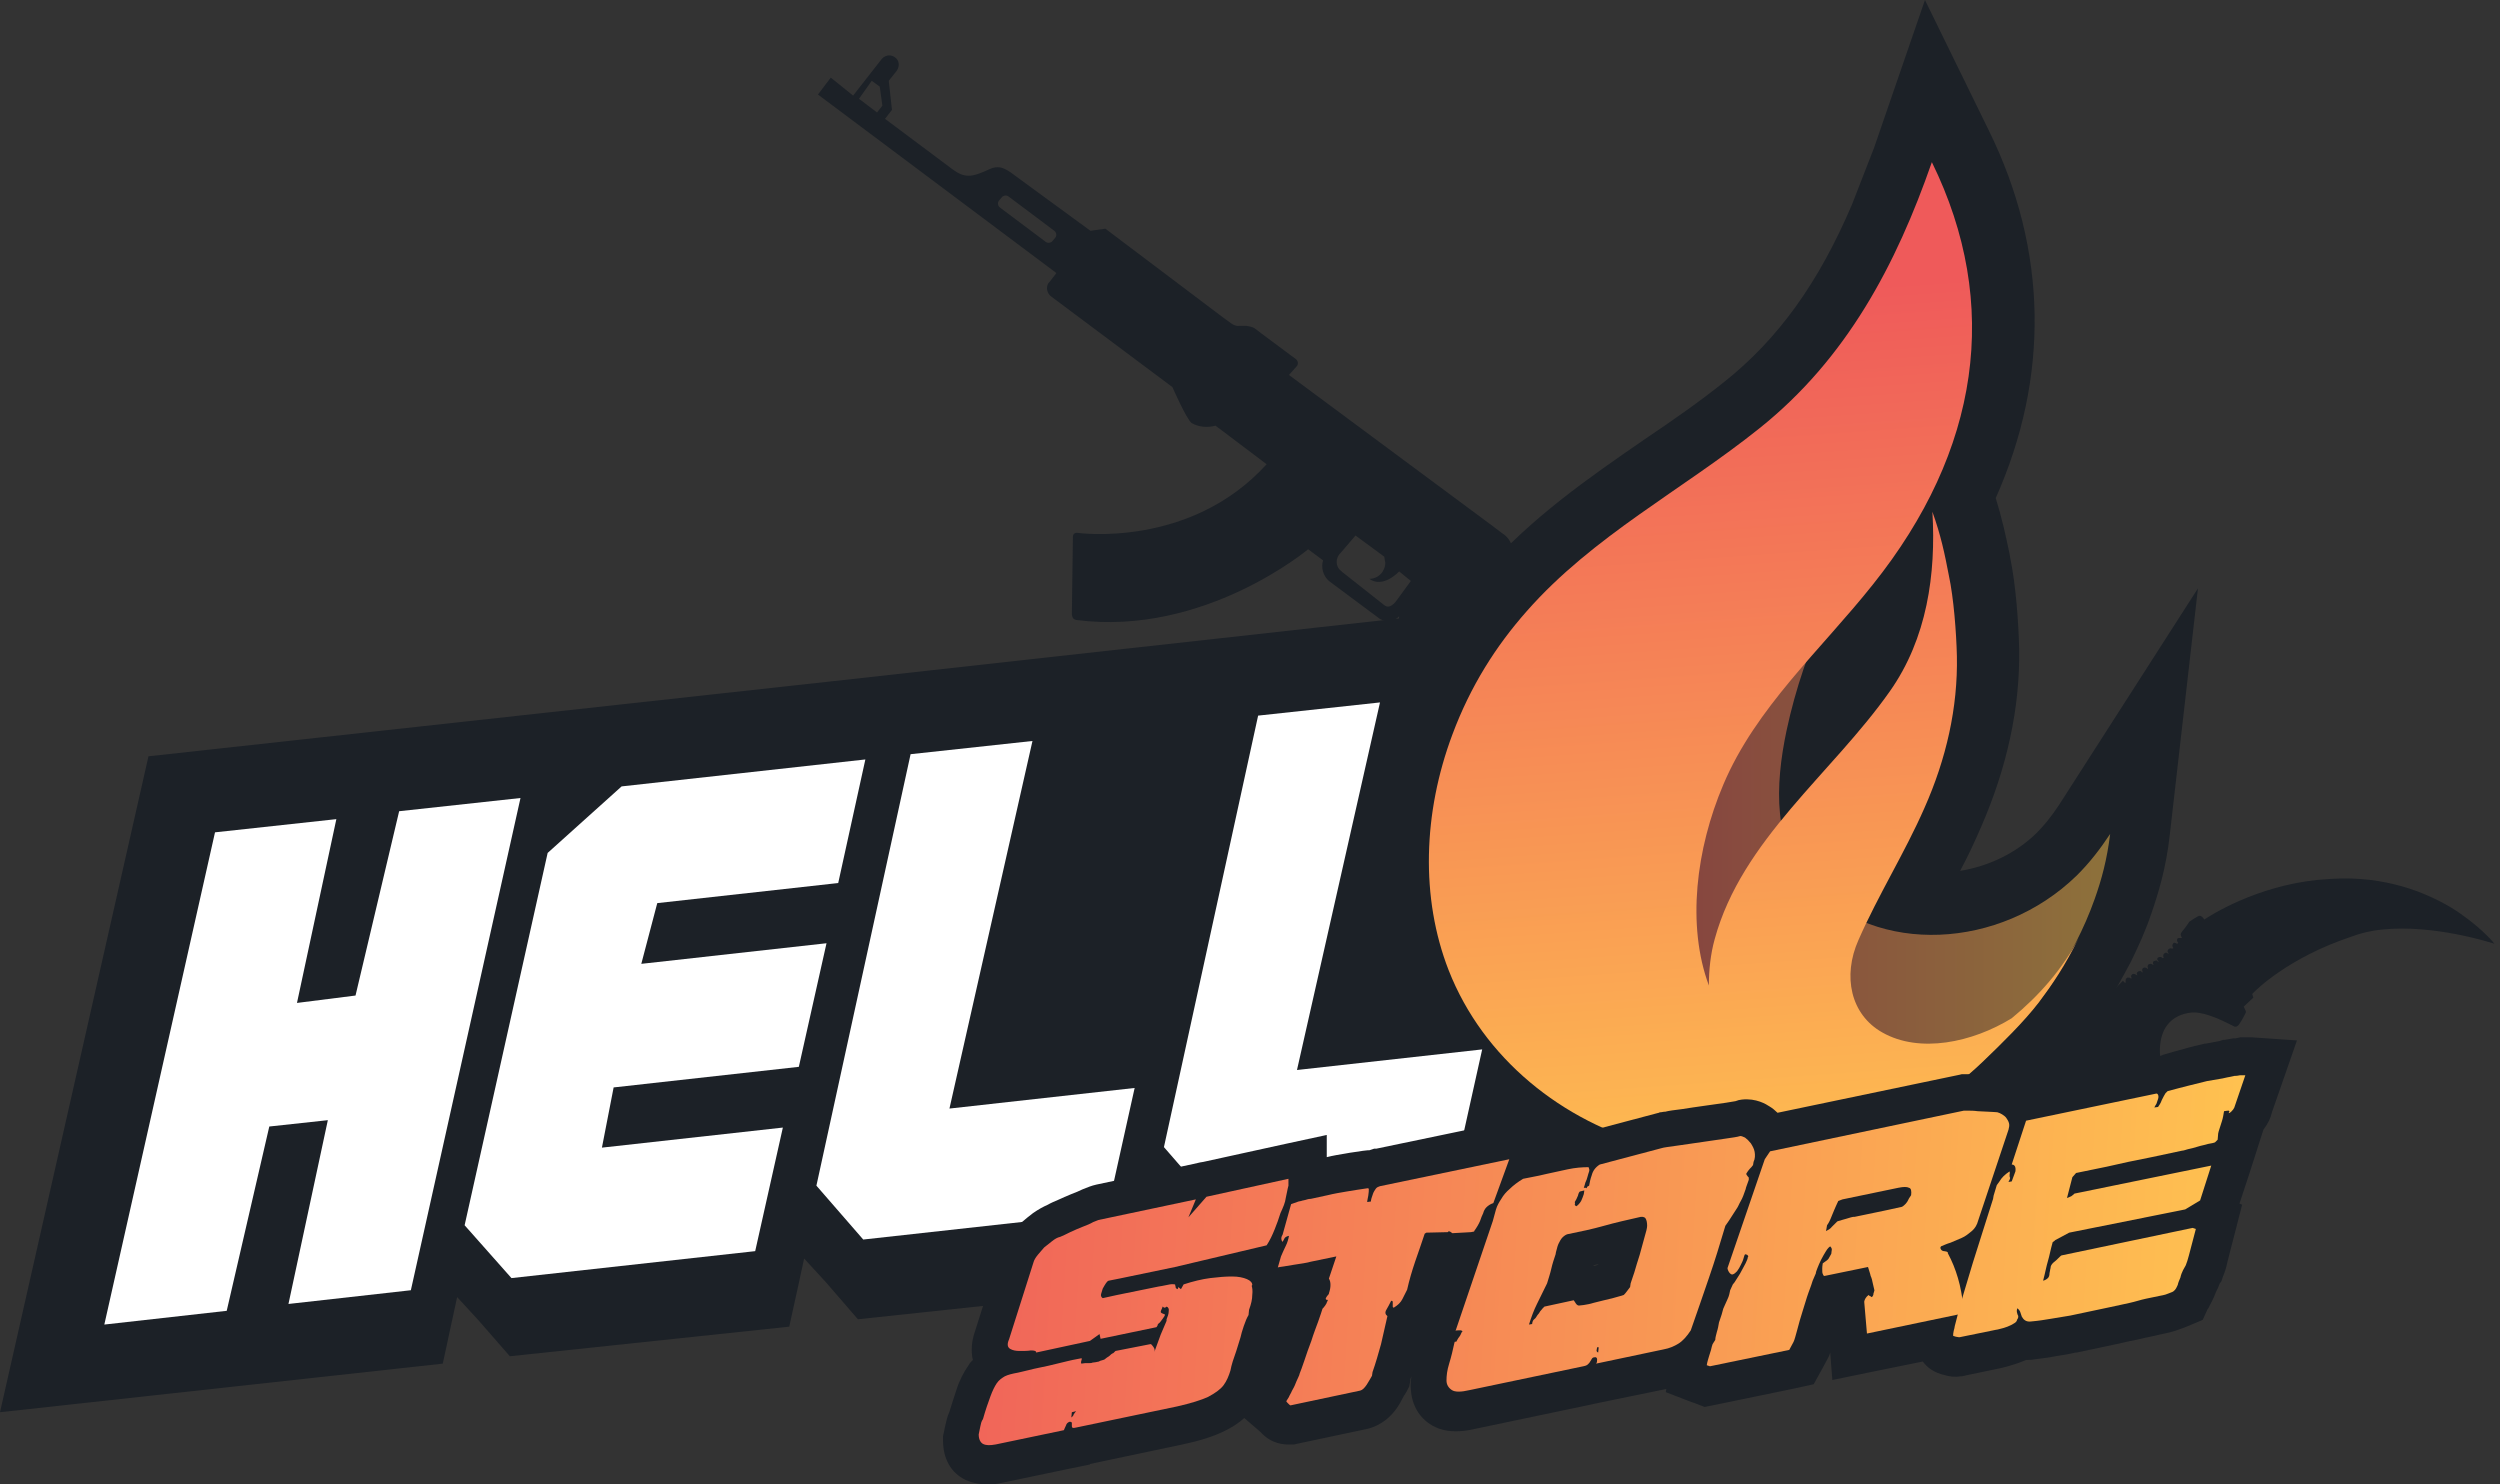 <svg width="192" height="114" viewBox="0 0 192 114" fill="none" xmlns="http://www.w3.org/2000/svg">
<rect x="0" y="0" width="192" height="114" fill="#333333" stroke="none"/>
<path d="M153.763 90.329C153.763 90.329 154.173 91.667 154.335 92.6C154.417 93.087 154.377 93.736 154.335 94.263C154.294 94.79 154.294 95.074 154.377 95.196C154.417 95.277 154.539 95.317 154.703 95.317C155.03 95.277 155.562 95.033 155.847 94.871C155.929 94.831 156.011 94.831 156.093 94.79C156.461 94.749 156.829 94.952 156.869 94.952C157.156 94.952 157.442 94.952 157.686 94.952C158.422 94.871 159.077 94.587 159.731 94.101C161.488 92.762 161.979 90.531 160.875 88.706C160.875 88.706 160.425 87.814 161.079 86.556C161.692 85.38 163.042 85.177 163.082 85.177H163.164L163.123 85.096C163.123 85.096 162.674 83.879 163.614 82.5C164.349 81.446 165.78 81.202 165.821 81.202H165.902V81.121C165.902 81.121 165.698 79.661 166.474 78.688C166.884 78.16 167.537 77.836 168.355 77.755C168.436 77.755 168.477 77.755 168.559 77.755C169.54 77.795 170.807 78.444 171.379 78.728C171.543 78.809 171.624 78.85 171.624 78.85C171.666 78.85 171.666 78.85 171.706 78.85C171.828 78.85 171.951 78.688 171.951 78.688C171.951 78.688 172.238 78.282 172.483 77.755V77.714C172.483 77.674 172.483 77.633 172.319 77.308L173.055 76.619L172.974 76.335C173.259 76.01 175.793 73.536 180.535 71.954C181.271 71.671 182.088 71.468 182.987 71.387C186.91 70.981 191.284 72.401 191.326 72.401L191.57 72.482L191.407 72.279C191.407 72.279 190.263 70.94 188.219 69.683C186.298 68.547 183.191 67.249 179.104 67.493C178.736 67.533 178.368 67.533 178.001 67.574C173.259 68.061 169.785 70.291 169.295 70.616C169.213 70.494 169.049 70.332 168.968 70.332H168.927C168.804 70.332 168.273 70.697 168.151 70.778C168.151 70.778 167.824 71.265 167.578 71.549C167.414 71.752 167.496 71.873 167.537 71.954C167.537 71.954 167.537 71.995 167.578 71.995C167.578 72.036 167.537 72.036 167.537 72.036C167.496 72.036 167.496 72.036 167.456 72.036C167.414 72.036 167.374 72.036 167.333 72.036C167.292 72.036 167.21 72.076 167.21 72.117C167.169 72.238 167.21 72.32 167.252 72.36C167.292 72.401 167.292 72.401 167.252 72.441C167.252 72.482 167.21 72.482 167.21 72.482C167.21 72.482 167.169 72.482 167.129 72.441C167.088 72.441 167.046 72.401 167.006 72.401C166.965 72.401 166.924 72.401 166.884 72.482C166.801 72.603 166.842 72.684 166.884 72.766C166.924 72.806 166.924 72.806 166.884 72.847C166.884 72.847 166.884 72.847 166.842 72.847C166.842 72.847 166.801 72.847 166.761 72.847C166.72 72.847 166.678 72.806 166.638 72.847C166.597 72.847 166.557 72.887 166.516 72.928C166.434 73.05 166.474 73.131 166.516 73.171C166.557 73.212 166.557 73.212 166.516 73.252C166.516 73.252 166.474 73.252 166.474 73.212C166.434 73.171 166.393 73.171 166.312 73.171C166.27 73.171 166.229 73.212 166.189 73.252C166.106 73.334 166.148 73.455 166.148 73.496C166.189 73.536 166.189 73.536 166.148 73.577C166.148 73.577 166.148 73.577 166.106 73.577C166.106 73.577 166.066 73.577 166.025 73.536C165.984 73.496 165.944 73.496 165.861 73.496C165.821 73.496 165.78 73.536 165.74 73.536C165.617 73.658 165.698 73.739 165.74 73.78L165.78 73.82C165.78 73.82 165.78 73.82 165.78 73.861C165.74 73.861 165.74 73.861 165.74 73.861C165.74 73.861 165.698 73.861 165.698 73.82C165.657 73.78 165.617 73.739 165.534 73.78C165.494 73.78 165.453 73.82 165.411 73.82C165.289 73.901 165.371 74.023 165.371 74.064L165.411 74.104C165.411 74.104 165.411 74.104 165.371 74.104C165.371 74.104 165.33 74.104 165.289 74.064C165.249 74.023 165.207 74.023 165.126 74.023C165.085 74.023 165.043 74.064 165.003 74.064C164.922 74.145 164.922 74.266 164.962 74.347C164.962 74.388 164.962 74.388 164.962 74.429C164.962 74.429 164.922 74.429 164.922 74.388C164.881 74.347 164.799 74.307 164.717 74.307C164.677 74.307 164.635 74.307 164.594 74.347C164.471 74.429 164.513 74.55 164.554 74.632C164.554 74.672 164.594 74.672 164.554 74.672C164.513 74.672 164.513 74.672 164.471 74.632C164.431 74.591 164.39 74.55 164.309 74.591C164.267 74.591 164.226 74.591 164.186 74.632C164.063 74.713 164.105 74.834 164.145 74.875V74.915C164.145 74.915 164.105 74.875 164.063 74.875C164.022 74.834 163.941 74.794 163.859 74.794C163.818 74.794 163.777 74.794 163.737 74.834C163.654 74.915 163.654 74.997 163.695 75.078C163.695 75.118 163.695 75.159 163.695 75.159C163.695 75.159 163.654 75.159 163.614 75.118C163.573 75.078 163.491 75.078 163.408 75.078C163.369 75.078 163.369 75.078 163.327 75.118C163.246 75.159 163.246 75.281 163.246 75.362C163.246 75.402 163.246 75.443 163.246 75.483C163.204 75.483 163.123 75.443 163.082 75.362L163.042 75.321L163 75.362C163 75.362 161.079 77.268 159.976 78.606C158.872 79.945 156.542 83.393 156.502 83.393L156.461 83.474L156.542 83.514C156.542 83.514 156.625 83.555 156.665 83.636C156.706 83.717 156.665 83.839 156.584 84.001C156.502 84.163 156.42 84.204 156.38 84.204C156.338 84.204 156.297 84.204 156.257 84.204C156.215 84.204 156.174 84.204 156.093 84.204C156.011 84.204 155.929 84.244 155.889 84.325C155.807 84.488 155.889 84.609 155.97 84.691C156.051 84.772 156.093 84.853 156.011 85.015C155.889 85.218 155.766 85.177 155.643 85.218C155.602 85.218 155.602 85.218 155.562 85.218C155.479 85.218 155.357 85.258 155.317 85.38C155.234 85.542 155.357 85.623 155.439 85.704C155.521 85.786 155.602 85.826 155.521 86.029C155.439 86.232 155.317 86.232 155.194 86.272C155.071 86.272 154.949 86.313 154.867 86.475C154.785 86.637 154.907 86.759 154.949 86.8C155.03 86.881 155.071 86.921 154.99 87.124C154.907 87.286 154.826 87.327 154.745 87.327C154.703 87.327 154.662 87.327 154.662 87.327C154.622 87.327 154.581 87.327 154.581 87.327C154.499 87.327 154.377 87.368 154.335 87.489C154.254 87.651 154.377 87.773 154.458 87.854C154.539 87.935 154.622 88.016 154.539 88.138C154.458 88.26 154.377 88.382 154.213 88.382C154.131 88.382 154.05 88.382 154.05 88.382H153.967L153.927 88.422C153.844 88.625 153.599 89.274 153.599 89.395C153.599 89.477 153.682 89.558 153.805 89.679C153.844 89.72 153.927 89.76 153.927 89.801C153.844 89.923 153.64 90.247 153.64 90.247L153.763 90.329ZM156.38 88.828C156.706 88.625 157.074 88.544 157.442 88.503C158.464 88.382 159.485 88.909 159.976 89.76C160.344 90.369 160.425 91.058 160.261 91.748C160.099 92.438 159.649 93.005 159.036 93.33C158.709 93.533 158.341 93.654 157.973 93.695C156.952 93.817 155.929 93.289 155.439 92.438C154.703 91.14 155.111 89.558 156.38 88.828Z" fill="#1C2127"/>
<path d="M66.95 6.206L67.563 6.652L67.767 8.112L67.358 8.639L65.969 7.585L66.95 6.206ZM76.922 15.17C77.045 15.007 77.29 14.967 77.454 15.088L80.969 17.725C81.132 17.847 81.173 18.09 81.05 18.252L80.846 18.495C80.724 18.658 80.478 18.698 80.315 18.577L76.8 15.94C76.636 15.819 76.595 15.575 76.718 15.413L76.922 15.17ZM104.103 41.128L106.31 42.751C106.351 42.913 106.351 43.075 106.392 43.197C106.392 43.886 105.86 44.454 105.165 44.454C106.228 45.225 107.454 43.886 107.454 43.886L108.353 44.617L107.168 46.239C106.759 46.685 106.514 46.645 106.269 46.442L103.081 43.927L102.999 43.846C102.55 43.522 102.55 42.832 102.958 42.467L104.103 41.128ZM63.802 5.962L62.821 7.26L81.132 20.97L80.601 21.659C80.519 21.74 80.519 21.74 80.519 21.74C80.315 22.065 80.397 22.552 80.764 22.795L90.043 29.731C90.043 29.731 91.105 32.164 91.514 32.489C92.086 32.813 92.74 32.854 93.353 32.692L97.277 35.653C91.391 42.142 82.767 40.925 82.767 40.925C82.522 40.885 82.399 41.047 82.399 41.209L82.318 47.212C82.358 47.456 82.44 47.578 82.685 47.618C92.495 48.876 100.465 42.183 100.465 42.183L101.61 43.035C101.446 43.603 101.609 44.211 102.059 44.617L105.819 47.415C106.269 47.821 107.045 47.78 107.454 47.334C107.454 47.334 106.637 53.58 106.555 54.229C106.473 54.716 106.637 55.243 107.045 55.568L108.64 56.744C111.419 58.772 111.46 56.176 111.46 56.176L111.868 51.309C112.114 48.551 113.217 48.794 113.217 48.794L114.443 49.727C114.443 49.727 123.803 65.059 125.602 68.061C127.073 70.656 128.054 69.359 128.054 69.359L133.449 62.22C134.103 61.368 133.04 60.354 133.04 60.354L122.373 50.173C122.291 50.092 122.291 50.092 122.291 50.092C121.841 49.687 121.147 49.727 120.738 50.173L116.691 45.833L116.16 42.102C116.078 41.656 115.792 41.209 115.384 40.966L114.689 40.439L98.993 28.798L99.607 28.108C99.729 27.946 99.688 27.703 99.525 27.581L96.909 25.634L96.378 25.229C96.214 25.107 95.969 25.066 95.724 25.026H95.192C94.947 25.066 94.702 24.945 94.538 24.823L93.925 24.377L84.892 17.563L83.748 17.725L78.312 13.75C77.331 13.02 76.882 12.614 76.023 12.979C74.633 13.628 74.102 13.709 73.121 12.979L67.971 9.126L68.503 8.437L68.257 6.206L68.871 5.435C69.116 5.07 69.075 4.624 68.707 4.381C68.339 4.137 67.89 4.259 67.644 4.624L65.519 7.341L63.802 5.962Z" fill="#1C2127"/>
<path d="M158.137 61.814C157.523 62.747 156.951 63.437 156.379 64.005C154.784 65.546 152.741 66.519 150.534 66.884C151.107 65.83 151.637 64.694 152.128 63.558C154.131 58.975 155.152 54.351 155.071 49.808C155.03 47.943 154.826 44.941 154.376 42.791L154.335 42.548C154.05 41.169 153.763 39.831 153.272 38.249C157.401 29.001 157.278 19.226 152.741 10.018L147.837 0L143.912 11.398C143.872 11.479 143.872 11.519 143.831 11.6L142.237 15.697C139.662 21.74 136.555 26.04 132.427 29.325C130.506 30.866 128.463 32.286 126.296 33.746C122.005 36.707 117.59 39.749 113.83 44.049C112.972 45.022 112.195 45.996 111.46 47.05L63.884 52.323L11.403 58.083L0 108.459L34.006 104.727L34.66 101.685L35.11 99.617L36.785 101.442L39.156 104.16L60.614 101.888L61.309 98.724L61.758 96.656L63.434 98.481L65.887 101.32L86.814 99.089L87.549 95.804L87.999 93.736L89.674 95.561L92.249 98.522L115.506 96.047L117.059 89.071C117.304 89.233 117.55 89.355 117.795 89.517C120.125 90.896 122.618 91.91 125.234 92.6C128.912 93.573 132.673 93.817 136.474 93.411C136.596 93.411 136.76 93.37 136.882 93.37C138.845 93.127 140.806 92.681 142.645 92.073C142.932 91.991 143.177 91.87 143.463 91.789C143.544 91.748 143.627 91.707 143.708 91.707L143.789 91.667C147.509 90.328 150.37 88.787 153.027 86.678C153.109 86.637 153.191 86.556 153.272 86.475L153.313 86.435C153.599 86.191 153.886 85.988 154.131 85.745C156.093 84.123 157.85 82.338 159.444 80.35C159.649 80.107 159.853 79.823 160.057 79.62C160.548 78.971 160.997 78.403 161.365 77.836C161.488 77.633 161.611 77.471 161.733 77.268V77.227C162.387 76.213 163 75.078 163.654 73.861C164.267 72.603 164.798 71.427 165.207 70.21C165.738 68.669 166.351 66.722 166.638 64.126L168.804 45.184L158.137 61.814Z" fill="#1C2127"/>
<path opacity="0.5" d="M145.589 38.289C141.46 43.603 138.559 49.768 137.21 56.095C136.311 60.354 136.148 64.937 139.049 68.02C144.118 73.374 153.601 72.969 159.486 67.249C160.467 66.276 161.285 65.221 162.061 64.045C161.815 66.033 161.407 67.533 160.875 69.034C160.058 71.346 158.914 73.496 157.565 75.564C156.135 77.795 153.273 80.634 151.27 82.419C149.268 84.204 146.897 85.502 144.364 86.191C143.095 86.516 141.829 86.759 140.52 86.921C137.742 87.246 134.962 87.246 132.347 86.597C129.731 85.948 127.36 84.609 125.725 82.581C122.823 78.971 122.782 73.78 123.027 69.075C123.232 64.735 124.09 60.395 125.276 56.136C126.052 53.256 127.196 50.376 129.036 47.902C130.834 45.387 133.123 43.238 135.412 41.169C137.905 38.857 143.463 33.462 145.589 38.289Z" fill="url(#paint0_linear_3224_6680)"/>
<path d="M154.499 78.201C151.474 80.066 147.427 80.918 144.567 79.296C142.114 77.917 141.501 74.956 142.728 72.198C144.24 68.75 146.283 65.505 147.795 62.057C149.471 58.285 150.37 54.351 150.289 50.376C150.247 48.591 150.043 45.914 149.675 44.211C149.349 42.507 149.062 41.128 148.408 39.303C148.694 44.089 147.999 49.038 145.139 53.093C140.683 59.421 133.776 64.491 131.691 72.117C131.364 73.293 131.242 74.51 131.242 75.686C129.525 71.062 130.261 65.181 132.345 60.273C134.839 54.351 139.866 49.889 143.83 44.9C152.046 34.639 153.721 23.363 148.367 12.452C145.629 20.321 141.828 27.54 135.125 32.894C129.198 37.64 122.332 41.169 117.263 46.928C114.893 49.605 112.931 52.688 111.541 56.419C109.293 62.423 109.089 68.953 111.255 74.51C113.912 81.283 119.961 86.15 127.032 88.016C130.179 88.827 133.531 89.071 136.923 88.665C138.558 88.462 140.153 88.097 141.746 87.57C145.629 86.272 149.022 84.69 152.332 81.486C153.721 80.147 155.397 78.525 156.583 76.984C157.646 75.564 158.586 74.185 159.649 72.035C158.422 74.388 156.624 76.457 154.499 78.201Z" fill="url(#paint1_linear_3224_6680)"/>
<path d="M27.304 76.457L30.655 62.301L39.974 61.287L31.554 99.09L22.154 100.144L25.178 86.029L20.682 86.516L17.412 100.671L8.012 101.726L16.513 63.923L25.832 62.91L22.808 77.025L27.304 76.457Z" fill="white"/>
<path d="M60.124 86.597L57.999 96.088L39.279 98.157L35.683 94.1L42.059 65.505L47.74 60.395L66.46 58.326L64.375 67.817L50.478 69.359L49.252 74.023L63.476 72.441L61.351 81.932L47.127 83.514L46.228 88.138L60.124 86.597Z" fill="white"/>
<path d="M79.294 56.907L72.918 85.137L87.141 83.555L85.016 93.127L66.296 95.196L62.7 91.059L69.934 57.921L79.294 56.907Z" fill="white"/>
<path d="M105.984 53.946L99.608 82.176L113.831 80.594L111.706 90.166L92.986 92.235L89.39 88.098L96.624 54.959L105.984 53.946Z" fill="white"/>
<path d="M172.85 79.661H172.442H172.074L171.706 79.742H171.666H171.543C171.298 79.783 171.052 79.823 170.807 79.864H170.765H170.726L170.48 79.945L169.417 80.148H169.376H169.335C168.804 80.27 168.273 80.391 167.741 80.553C167.25 80.675 166.72 80.837 166.148 81C166.065 81.04 165.944 81.081 165.821 81.121C165.779 81.121 165.738 81.121 165.698 81.121C165.575 81.121 165.453 81.162 165.33 81.203L155.643 83.231C155.602 83.19 155.561 83.19 155.521 83.149C155.153 82.906 154.743 82.744 154.335 82.663L154.171 82.622H153.967C153.763 82.622 153.476 82.582 153.191 82.582C152.904 82.582 152.659 82.541 152.374 82.541C152.046 82.541 151.802 82.5 151.556 82.5C151.188 82.5 151.024 82.5 150.82 82.5H150.656L150.493 82.541L136.515 85.461C136.31 85.258 136.106 85.096 135.901 84.975C135.656 84.812 134.88 84.326 133.776 84.447L133.531 84.488L133.286 84.569C133.245 84.569 133.081 84.61 132.55 84.691C132.019 84.772 131.405 84.853 130.833 84.934C130.261 85.015 129.689 85.096 129.198 85.177C128.585 85.258 128.176 85.299 127.89 85.38H127.849H127.809L127.563 85.421H127.482L127.4 85.461L127.236 85.502L122.495 86.759L122.168 86.84C121.882 86.84 121.555 86.881 121.228 86.921C120.86 86.962 120.492 87.003 120.125 87.084L119.512 87.205L120.247 85.177L115.629 86.151L105.697 88.219H105.615H105.533C105.41 88.26 105.288 88.301 105.165 88.341C105.124 88.341 105.084 88.341 105.043 88.341C104.92 88.341 104.797 88.382 104.675 88.382C104.225 88.463 103.776 88.503 103.367 88.585C102.876 88.666 102.386 88.747 101.895 88.868V87.165L98.707 87.854L92.413 89.234L92.168 89.274L91.636 89.396L84.198 90.978C83.83 91.059 83.544 91.18 83.135 91.343C82.89 91.464 82.604 91.586 82.277 91.708C81.909 91.87 81.582 91.992 81.255 92.154C80.969 92.275 80.683 92.397 80.478 92.519C80.11 92.681 79.743 92.884 79.334 93.168C79.007 93.411 78.721 93.655 78.435 93.898C78.067 94.222 77.781 94.547 77.494 94.953C77.127 95.439 76.881 95.926 76.718 96.453L74.838 102.375C74.633 102.983 74.552 103.754 74.715 104.444C74.593 104.565 74.47 104.687 74.388 104.849C74.02 105.377 73.693 105.985 73.448 106.756C73.326 107.161 73.121 107.729 72.917 108.419C72.753 108.784 72.671 109.149 72.59 109.514C72.549 109.635 72.549 109.757 72.508 109.919L72.426 110.284V110.65C72.426 112.028 73.039 113.124 74.143 113.651C74.756 113.935 75.492 114.057 76.35 113.975C76.513 113.975 76.677 113.935 76.881 113.894L82.113 112.799L83.707 112.475V112.434L90.819 110.933C92.168 110.65 93.149 110.325 93.925 109.96C94.538 109.676 95.111 109.311 95.56 108.905L96.786 109.96L96.827 110C97.645 110.893 98.585 110.974 99.239 110.933H99.402L99.566 110.893L104.92 109.757C105.533 109.635 106.718 109.189 107.536 107.729C107.699 107.405 107.863 107.121 108.026 106.877L108.231 106.472L108.312 106.026V105.944C108.353 105.863 108.353 105.782 108.394 105.701C108.353 106.066 108.312 106.391 108.353 106.715C108.435 107.932 109.007 108.905 109.988 109.473C110.683 109.879 111.501 110 112.522 109.879C112.768 109.838 113.054 109.798 113.381 109.717L122.087 107.891C122.209 107.851 122.332 107.851 122.454 107.81L123.027 107.689L127.972 106.674L127.931 106.918L129.934 107.689L130.179 107.77L130.915 108.054L131.732 107.891L137.822 106.634L139.294 106.309L140.029 104.971L140.356 104.363L140.479 104.119L140.561 103.876L140.724 105.985L143.667 105.377L147.673 104.565C148 105.011 148.49 105.417 149.389 105.62C149.676 105.701 150.084 105.782 150.575 105.701C150.739 105.701 150.901 105.661 151.024 105.62L153.559 105.093C153.722 105.052 153.926 105.011 154.213 104.93C154.458 104.849 154.743 104.768 154.989 104.687C155.194 104.606 155.398 104.525 155.602 104.444C155.806 104.444 156.011 104.444 156.215 104.403C156.746 104.322 157.318 104.281 157.85 104.16C158.381 104.079 158.913 103.998 159.403 103.876H159.444H159.485L162.551 103.227L163.45 103.024C163.858 102.943 164.267 102.862 164.758 102.74C165.125 102.659 165.534 102.578 165.861 102.497L166.597 102.335C166.924 102.253 167.169 102.172 167.496 102.051C167.822 101.929 167.905 101.888 168.028 101.848L169.172 101.361L169.54 100.55C169.621 100.469 169.663 100.347 169.703 100.266C169.825 100.063 169.908 99.86 170.031 99.617C170.112 99.414 170.193 99.171 170.316 98.968C170.357 98.846 170.439 98.684 170.48 98.562L170.603 98.4L170.726 98.035C170.848 97.751 170.97 97.386 171.052 96.981C171.134 96.656 171.215 96.332 171.298 96.007C171.379 95.723 171.46 95.358 171.583 94.912L172.196 92.519L171.992 92.438L172.727 90.207L173.831 86.759C174.199 86.273 174.403 85.826 174.485 85.421L175.221 83.312L176.406 79.905L172.85 79.661ZM122.781 97.102C122.781 97.102 122.741 97.102 122.781 97.102C122.659 97.183 122.536 97.183 122.414 97.224L122.373 97.183C122.495 97.143 122.618 97.102 122.781 97.102Z" fill="#1C2127"/>
<path d="M90.247 97.305L85.955 98.197L85.138 98.359C85.015 98.4 84.893 98.603 84.688 98.968C84.647 99.13 84.607 99.251 84.566 99.373C84.525 99.495 84.566 99.617 84.688 99.698L85.792 99.454L87.386 99.13L88.98 98.805L89.225 98.765C89.43 98.724 89.634 98.684 89.838 98.643C90.043 98.603 90.165 98.643 90.247 98.643C90.247 98.724 90.288 98.765 90.288 98.846C90.288 98.927 90.329 98.968 90.451 99.008L90.492 98.846L90.697 99.008L90.901 98.643C91.637 98.4 92.331 98.237 92.945 98.156C93.599 98.075 94.13 98.035 94.62 98.035C95.111 98.035 95.479 98.116 95.765 98.237C96.051 98.359 96.174 98.521 96.174 98.684C96.133 98.724 96.133 98.765 96.133 98.765C96.174 98.886 96.214 99.13 96.174 99.454C96.174 99.779 96.092 100.144 95.928 100.59L95.887 100.996C95.765 101.198 95.642 101.482 95.52 101.847C95.397 102.212 95.315 102.496 95.274 102.699L94.947 103.754C94.743 104.322 94.579 104.808 94.498 105.254C94.375 105.66 94.212 106.066 93.966 106.39C93.721 106.715 93.312 106.999 92.781 107.282C92.25 107.526 91.473 107.769 90.41 108.012L82.645 109.635C82.481 109.675 82.359 109.675 82.359 109.635C82.318 109.594 82.318 109.554 82.318 109.473C82.318 109.392 82.318 109.351 82.318 109.27C82.318 109.229 82.236 109.189 82.154 109.189C82.032 109.229 81.909 109.31 81.868 109.473C81.786 109.635 81.745 109.757 81.705 109.838L76.473 110.933C76.023 111.014 75.737 111.014 75.492 110.892C75.288 110.771 75.165 110.527 75.165 110.162C75.206 109.96 75.247 109.757 75.288 109.554C75.329 109.351 75.369 109.148 75.492 108.986C75.696 108.256 75.901 107.688 76.064 107.242C76.228 106.796 76.391 106.471 76.555 106.228C76.718 105.984 76.963 105.822 77.168 105.701C77.413 105.579 77.74 105.498 78.19 105.417C78.312 105.376 78.598 105.336 79.048 105.214C79.498 105.092 79.988 105.011 80.519 104.889C81.051 104.768 81.541 104.646 82.032 104.524C82.522 104.403 82.849 104.362 83.013 104.322C83.094 104.281 83.094 104.362 83.053 104.484C83.013 104.605 83.013 104.687 83.053 104.727C83.258 104.687 83.38 104.687 83.462 104.687C83.544 104.687 83.585 104.687 83.666 104.687C83.748 104.687 83.83 104.687 83.912 104.646C84.034 104.646 84.198 104.605 84.402 104.565C84.443 104.524 84.566 104.484 84.729 104.443C84.77 104.443 84.852 104.403 84.934 104.322C85.015 104.24 85.138 104.2 85.22 104.119C85.301 104.038 85.383 103.956 85.506 103.916C85.588 103.835 85.628 103.794 85.669 103.754L88.367 103.226C88.408 103.226 88.489 103.308 88.571 103.429C88.694 103.591 88.694 103.713 88.653 103.835L89.143 102.496L89.593 101.442V101.32C89.675 101.117 89.757 100.914 89.757 100.712C89.797 100.509 89.716 100.387 89.593 100.347C89.511 100.428 89.47 100.428 89.43 100.428C89.389 100.428 89.389 100.428 89.348 100.387L89.307 100.347C89.307 100.347 89.266 100.347 89.266 100.428C89.184 100.59 89.143 100.712 89.143 100.752C89.143 100.833 89.266 100.874 89.47 100.955C89.47 101.036 89.389 101.158 89.266 101.32C89.143 101.482 89.062 101.604 88.98 101.645C88.939 101.685 88.898 101.726 88.898 101.807C88.857 101.847 88.857 101.888 88.816 101.928L84.525 102.821L84.443 102.456L83.707 102.983L79.579 103.875C79.579 103.754 79.457 103.713 79.171 103.713C78.925 103.754 78.639 103.754 78.312 103.754C78.026 103.754 77.781 103.713 77.576 103.591C77.372 103.47 77.331 103.226 77.495 102.861L79.375 96.939C79.416 96.777 79.538 96.575 79.702 96.372C79.865 96.169 80.029 96.007 80.192 95.804C80.397 95.641 80.601 95.479 80.805 95.317C81.01 95.155 81.214 95.033 81.418 94.993C81.623 94.912 81.868 94.79 82.195 94.628C82.522 94.465 82.849 94.344 83.135 94.222C83.462 94.1 83.748 93.979 83.953 93.857C84.198 93.776 84.32 93.695 84.361 93.695L91.841 92.113L91.269 93.492L92.658 91.91L98.953 90.531V91.058C98.871 91.342 98.83 91.667 98.749 91.991C98.708 92.356 98.544 92.721 98.34 93.167C98.217 93.573 98.054 94.019 97.89 94.425C97.727 94.83 97.522 95.276 97.277 95.641L90.247 97.305ZM82.645 108.378L82.318 108.459L82.277 108.864C82.359 108.783 82.44 108.743 82.44 108.662C82.522 108.54 82.563 108.459 82.645 108.378Z" fill="url(#paint2_linear_3224_6680)"/>
<path d="M111.214 94.628L109.538 94.668L109.416 94.749C109.17 95.479 108.925 96.209 108.68 96.899C108.435 97.629 108.23 98.319 108.067 99.049C107.944 99.292 107.822 99.535 107.699 99.779C107.576 100.022 107.372 100.225 107.045 100.428C107.004 100.428 106.963 100.387 106.963 100.347C106.963 100.266 106.963 100.184 106.963 100.144C106.963 100.063 106.963 100.022 106.963 99.981C106.963 99.941 106.922 99.9 106.841 99.9C106.718 100.144 106.595 100.387 106.473 100.59C106.35 100.793 106.391 100.955 106.554 101.077C106.391 101.807 106.228 102.496 106.064 103.226C105.86 103.957 105.655 104.687 105.41 105.376L105.369 105.66C105.247 105.863 105.124 106.106 104.961 106.35C104.797 106.593 104.634 106.755 104.47 106.796L99.116 107.931C99.075 107.931 99.034 107.891 98.952 107.81C98.871 107.729 98.789 107.648 98.789 107.607L98.993 107.283C98.993 107.242 99.075 107.12 99.157 106.958C99.238 106.755 99.361 106.593 99.443 106.39C99.524 106.187 99.606 105.985 99.688 105.822C99.77 105.66 99.811 105.538 99.811 105.498C99.892 105.295 100.015 104.971 100.178 104.484C100.342 103.997 100.505 103.51 100.71 102.983C100.873 102.456 101.078 101.929 101.241 101.482C101.405 100.996 101.527 100.671 101.568 100.509C101.609 100.468 101.691 100.387 101.772 100.266C101.854 100.144 101.895 100.063 101.895 100.063V100.022C101.936 99.941 101.977 99.9 101.977 99.86L101.936 99.819C101.895 99.819 101.895 99.819 101.854 99.819C101.854 99.819 101.813 99.779 101.813 99.738C101.813 99.698 101.854 99.657 101.895 99.576C101.936 99.535 101.977 99.454 102.059 99.373V99.333C102.14 99.089 102.181 98.886 102.181 98.684C102.181 98.481 102.14 98.319 102.059 98.197L102.631 96.493L100.669 96.899C100.546 96.94 100.342 96.98 100.097 97.021C99.851 97.061 99.606 97.102 99.32 97.142C99.034 97.183 98.789 97.224 98.584 97.264C98.339 97.305 98.216 97.305 98.135 97.345L98.38 96.493C98.503 96.209 98.625 95.925 98.748 95.682C98.871 95.439 98.952 95.155 98.993 94.912C98.789 94.952 98.666 95.033 98.625 95.155C98.584 95.236 98.543 95.317 98.502 95.358C98.502 95.398 98.462 95.358 98.421 95.236C98.38 95.074 98.421 94.952 98.502 94.83L99.157 92.478L99.729 92.275L99.933 92.234C100.015 92.194 100.138 92.194 100.26 92.153C100.383 92.113 100.505 92.072 100.669 92.072L101.977 91.788C102.467 91.667 102.958 91.586 103.448 91.504C103.939 91.423 104.429 91.342 105.001 91.261C105.001 91.261 105.042 91.261 105.083 91.261C105.124 91.302 105.124 91.302 105.124 91.342C105.124 91.423 105.124 91.586 105.083 91.829C105.042 92.072 105.001 92.194 105.001 92.316L105.288 92.275C105.288 92.234 105.287 92.153 105.328 92.032C105.369 91.91 105.41 91.788 105.451 91.667C105.492 91.545 105.574 91.423 105.655 91.302C105.737 91.18 105.86 91.139 105.982 91.099L115.914 89.03L114.688 92.397C114.443 92.478 114.279 92.6 114.157 92.721C114.034 92.843 113.952 93.005 113.912 93.167C113.83 93.33 113.748 93.532 113.666 93.776C113.585 93.979 113.421 94.263 113.217 94.546C113.258 94.587 113.176 94.587 112.972 94.628C112.767 94.628 112.522 94.668 112.277 94.668C112.031 94.668 111.786 94.709 111.541 94.709C111.296 94.506 111.214 94.546 111.214 94.628Z" fill="url(#paint3_linear_3224_6680)"/>
<path d="M111.827 103.064L111.99 102.78C112.072 102.659 112.153 102.578 112.194 102.456C112.235 102.334 112.276 102.294 112.317 102.253C112.317 102.253 112.317 102.212 112.276 102.212C112.235 102.212 112.235 102.172 112.235 102.172C112.194 102.172 112.113 102.172 111.99 102.172C111.908 102.172 111.827 102.172 111.786 102.212L114.647 93.776C114.729 93.492 114.81 93.168 114.892 92.884C114.974 92.6 115.137 92.316 115.301 92.072C115.464 91.788 115.669 91.545 115.955 91.302C116.2 91.058 116.568 90.774 116.977 90.531L118.203 90.288L118.734 90.166L120.41 89.801C120.982 89.679 121.513 89.639 122.004 89.639C122.045 89.76 122.086 89.842 122.045 89.963C122.004 90.085 121.963 90.207 121.922 90.369C121.881 90.531 121.84 90.653 121.759 90.815C121.718 90.977 121.677 91.099 121.636 91.221C121.718 91.221 121.8 91.221 121.8 91.221L121.84 91.261C121.84 91.261 121.881 91.221 121.881 91.18C121.881 91.139 121.963 91.099 122.045 91.058C122.086 90.856 122.126 90.572 122.249 90.247C122.331 89.923 122.535 89.639 122.862 89.436L127.603 88.179L127.767 88.138L128.012 88.097C128.257 88.057 128.625 88.016 129.157 87.935C129.688 87.854 130.26 87.773 130.832 87.692C131.405 87.611 131.977 87.529 132.508 87.448C133.039 87.367 133.407 87.327 133.652 87.246C133.734 87.246 133.857 87.286 134.02 87.367C134.184 87.489 134.306 87.611 134.47 87.814C134.593 88.016 134.715 88.219 134.756 88.463C134.797 88.706 134.797 88.99 134.674 89.233L134.633 89.477C134.552 89.598 134.47 89.679 134.388 89.76C134.306 89.842 134.266 89.923 134.225 89.963C134.184 90.044 134.143 90.085 134.143 90.085C134.102 90.126 134.102 90.207 134.184 90.288C134.225 90.369 134.306 90.409 134.306 90.45V90.612L134.102 91.18L134.061 91.342C133.939 91.707 133.816 92.032 133.693 92.235C133.571 92.437 133.489 92.681 133.366 92.843C133.244 93.046 133.121 93.208 132.999 93.411C132.876 93.614 132.713 93.857 132.508 94.141C132.099 95.52 131.691 96.859 131.241 98.156C130.791 99.454 130.342 100.793 129.851 102.172C129.565 102.618 129.238 102.983 128.911 103.186C128.584 103.389 128.217 103.551 127.767 103.632L122.576 104.727C122.658 104.646 122.658 104.524 122.658 104.403C122.658 104.281 122.576 104.2 122.453 104.241C122.372 104.241 122.29 104.281 122.249 104.362C122.208 104.443 122.167 104.484 122.126 104.565C122.086 104.646 122.045 104.687 121.963 104.768C121.881 104.849 121.8 104.89 121.595 104.93L112.889 106.755C112.194 106.918 111.745 106.918 111.5 106.755C111.254 106.593 111.091 106.35 111.091 106.025C111.091 105.66 111.132 105.255 111.295 104.727C111.459 104.2 111.581 103.673 111.704 103.105L111.745 103.024L111.827 103.064ZM118.039 100.144C117.794 100.631 117.59 101.198 117.426 101.726L117.671 101.685C117.671 101.645 117.671 101.564 117.712 101.482C117.753 101.361 117.835 101.32 117.917 101.239C117.958 101.198 117.998 101.117 118.08 100.996C118.162 100.915 118.244 100.793 118.284 100.712C118.366 100.631 118.448 100.509 118.489 100.468C118.571 100.387 118.611 100.347 118.611 100.347L120.859 99.86C120.9 99.901 120.941 99.982 121.023 100.103C121.105 100.225 121.186 100.266 121.268 100.266L121.636 100.225C121.881 100.185 122.126 100.144 122.372 100.063C122.658 99.982 122.903 99.941 123.189 99.86C123.475 99.779 123.761 99.738 124.007 99.657C124.252 99.576 124.497 99.535 124.701 99.454C124.783 99.373 124.865 99.292 124.947 99.17C125.028 99.049 125.11 98.968 125.192 98.846L125.233 98.562C125.274 98.4 125.396 98.116 125.519 97.71C125.642 97.305 125.764 96.859 125.928 96.372C126.05 95.926 126.173 95.48 126.295 95.033C126.418 94.628 126.5 94.303 126.5 94.141C126.5 93.898 126.459 93.695 126.377 93.573C126.295 93.451 126.091 93.411 125.846 93.492C124.947 93.695 124.047 93.898 123.189 94.141C122.331 94.384 121.391 94.587 120.369 94.79C120.246 94.831 120.124 94.912 120.001 95.033C119.878 95.155 119.797 95.317 119.715 95.479C119.633 95.642 119.592 95.804 119.551 95.966C119.511 96.128 119.47 96.25 119.47 96.331C119.347 96.696 119.224 97.061 119.143 97.426C119.061 97.791 118.938 98.156 118.816 98.562C118.53 99.13 118.284 99.657 118.039 100.144ZM120.941 92.519C120.941 92.559 120.982 92.6 121.064 92.64C121.186 92.559 121.309 92.437 121.432 92.235C121.513 92.032 121.595 91.87 121.636 91.707L121.677 91.424L121.35 91.505C121.309 91.505 121.227 91.626 121.186 91.829C121.105 92.032 121.023 92.194 120.941 92.316C120.982 92.437 120.941 92.478 120.941 92.519ZM122.617 103.713C122.617 103.794 122.658 103.835 122.74 103.875L122.78 103.47H122.658L122.617 103.713Z" fill="url(#paint4_linear_3224_6680)"/>
<path d="M132.346 100.509C132.468 100.266 132.55 100.023 132.673 99.779C132.795 99.536 132.836 99.293 132.877 99.09L133.081 98.644C133.163 98.562 133.245 98.441 133.367 98.238C133.49 98.035 133.613 97.873 133.735 97.629C133.858 97.427 133.94 97.224 134.062 97.021C134.144 96.818 134.226 96.697 134.226 96.575L134.267 96.494C134.267 96.453 134.226 96.413 134.185 96.372C134.103 96.332 134.062 96.332 134.021 96.332C133.981 96.372 133.94 96.494 133.899 96.656C133.858 96.818 133.776 96.981 133.694 97.143C133.613 97.305 133.531 97.467 133.408 97.629C133.286 97.751 133.204 97.832 133.081 97.873C133 97.913 132.877 97.832 132.795 97.711C132.714 97.589 132.673 97.467 132.673 97.386L135.534 89.031L135.942 88.422L150.82 85.299C150.82 85.299 150.943 85.299 151.147 85.299C151.351 85.299 151.596 85.299 151.883 85.34C152.17 85.34 152.414 85.38 152.7 85.38C152.987 85.38 153.231 85.421 153.395 85.421C153.518 85.461 153.64 85.502 153.763 85.583C153.886 85.664 154.008 85.745 154.09 85.867C154.171 85.989 154.254 86.11 154.294 86.272C154.335 86.435 154.294 86.597 154.254 86.759L151.924 93.736C151.842 94.06 151.679 94.344 151.433 94.547C151.188 94.75 150.943 94.953 150.656 95.074C150.371 95.196 150.084 95.317 149.799 95.439C149.512 95.52 149.266 95.642 149.062 95.723C149.062 95.723 149.062 95.764 149.021 95.804C149.021 95.885 149.062 95.967 149.104 96.007C149.144 96.048 149.226 96.088 149.308 96.088C149.389 96.088 149.472 96.129 149.512 96.129C149.595 96.169 149.595 96.169 149.595 96.251C149.921 96.859 150.167 97.467 150.371 98.157C150.575 98.846 150.697 99.576 150.779 100.306C150.779 100.347 150.739 100.388 150.739 100.55L150.697 100.753C150.533 100.874 150.412 100.915 150.371 100.956L143.382 102.416L143.176 100.023V99.942C143.218 99.779 143.299 99.617 143.504 99.455C143.544 99.495 143.586 99.536 143.627 99.536C143.667 99.576 143.75 99.617 143.75 99.617C143.75 99.617 143.79 99.617 143.79 99.576L143.831 99.536C143.831 99.495 143.872 99.455 143.872 99.455C143.872 99.414 143.872 99.333 143.912 99.252C143.954 99.13 143.954 99.09 143.954 99.09C143.912 98.927 143.872 98.765 143.831 98.562C143.79 98.36 143.75 98.157 143.667 97.995C143.627 97.792 143.544 97.589 143.463 97.305L140.112 97.995C140.071 97.995 140.029 97.954 139.989 97.832C139.948 97.792 139.948 97.629 139.948 97.427C139.948 97.224 139.989 97.062 139.989 97.021C140.235 96.859 140.397 96.737 140.439 96.656C140.48 96.575 140.561 96.453 140.643 96.291C140.643 96.169 140.684 96.048 140.684 95.967C140.684 95.885 140.643 95.804 140.561 95.723C140.48 95.764 140.357 95.885 140.235 96.088C140.112 96.291 139.989 96.494 139.867 96.737C139.744 96.981 139.662 97.183 139.58 97.386C139.498 97.589 139.457 97.711 139.457 97.792L139.212 98.36C139.172 98.522 139.049 98.846 138.885 99.293C138.722 99.739 138.6 100.225 138.436 100.712C138.272 101.199 138.149 101.686 138.028 102.132C137.905 102.578 137.823 102.902 137.741 103.065L137.414 103.673L131.324 104.93L131.079 104.849C131.12 104.565 131.201 104.363 131.242 104.2C131.283 104.038 131.365 103.835 131.406 103.673C131.447 103.47 131.487 103.349 131.528 103.227L131.733 102.902C131.733 102.7 131.814 102.497 131.855 102.294C131.937 102.051 131.978 101.807 132.019 101.564L132.223 100.956L132.346 100.509ZM141.175 92.235C141.175 92.276 141.092 92.397 141.011 92.6C140.929 92.803 140.807 93.046 140.684 93.371C140.561 93.695 140.439 93.939 140.316 94.101L140.275 94.344L140.235 94.547C140.397 94.466 140.561 94.385 140.684 94.222C140.807 94.101 140.969 93.939 141.092 93.817C141.133 93.776 141.215 93.776 141.337 93.736C141.46 93.695 141.583 93.654 141.747 93.614C141.869 93.573 142.032 93.533 142.155 93.492C142.278 93.452 142.359 93.452 142.442 93.452L143.422 93.249L144.199 93.087L144.975 92.924L146.079 92.681C146.283 92.559 146.406 92.397 146.487 92.276C146.569 92.113 146.651 91.951 146.774 91.789C146.814 91.464 146.774 91.261 146.61 91.221C146.446 91.14 146.202 91.14 145.793 91.221L141.501 92.113L141.175 92.235Z" fill="url(#paint5_linear_3224_6680)"/>
<path d="M154.948 100.428C154.948 100.468 154.907 100.509 154.907 100.549C154.866 100.712 154.907 100.833 154.948 100.955C155.03 101.077 155.03 101.198 154.907 101.361C154.907 101.442 154.826 101.563 154.662 101.645C154.539 101.726 154.376 101.807 154.171 101.888C153.967 101.969 153.803 102.01 153.64 102.05C153.476 102.091 153.353 102.131 153.272 102.131L150.493 102.699C150.493 102.699 150.37 102.699 150.206 102.659C150.044 102.618 149.961 102.577 150.002 102.577C150.002 102.496 150.002 102.375 150.044 102.212C150.084 102.05 150.125 101.928 150.125 101.847C150.533 100.184 151.024 98.603 151.514 96.98C152.005 95.398 152.536 93.776 153.068 92.072L153.108 91.829L153.353 91.018L153.559 90.734C153.721 90.45 153.967 90.207 154.335 89.963C154.335 90.004 154.376 90.085 154.335 90.207C154.335 90.328 154.335 90.409 154.376 90.45C154.376 90.45 154.376 90.531 154.335 90.612C154.294 90.693 154.254 90.734 154.254 90.774L154.499 90.734L154.784 89.963C154.826 89.639 154.743 89.436 154.499 89.436L155.602 86.069L165.534 84.001C165.656 83.96 165.698 84.001 165.738 84.082C165.779 84.163 165.779 84.285 165.738 84.406C165.698 84.528 165.656 84.65 165.615 84.771C165.534 84.893 165.492 84.974 165.452 85.055L165.738 85.015C165.82 84.893 165.943 84.731 166.025 84.487C166.147 84.244 166.229 84.082 166.31 83.96C166.31 83.96 166.351 83.919 166.393 83.879C166.433 83.838 166.474 83.798 166.474 83.798C167.046 83.636 167.578 83.514 168.027 83.392C168.518 83.271 169.008 83.149 169.498 83.027L170.684 82.825L171.052 82.743C171.215 82.703 171.337 82.703 171.46 82.662C171.583 82.622 171.665 82.622 171.788 82.622L172.032 82.581H172.441L171.624 84.974C171.624 85.015 171.583 85.096 171.501 85.218C171.379 85.339 171.337 85.42 171.297 85.42L171.256 85.461C171.175 85.501 171.133 85.501 171.175 85.461C171.175 85.42 171.215 85.42 171.215 85.38C171.215 85.339 171.215 85.339 171.175 85.299C171.133 85.299 171.011 85.299 170.806 85.339C170.765 85.582 170.725 85.866 170.642 86.11C170.561 86.353 170.48 86.637 170.397 86.88L170.357 87.043L170.316 87.529L170.112 87.732C170.03 87.773 169.825 87.813 169.58 87.854C169.336 87.935 169.049 87.976 168.804 88.057C168.518 88.138 168.273 88.219 168.027 88.26C167.782 88.341 167.618 88.381 167.537 88.381L165.248 88.868L163.449 89.233L161.815 89.598L159.444 90.085L159.158 90.409L158.749 91.991C158.749 91.991 158.749 91.991 158.709 92.032C158.667 92.072 158.667 92.072 158.667 92.032C158.79 91.991 158.913 91.951 159.076 91.87C159.198 91.788 159.281 91.707 159.321 91.667L169.825 89.517L168.968 92.194L167.823 92.883L158.913 94.668L157.85 95.236C157.809 95.276 157.727 95.358 157.646 95.398C157.482 95.966 157.401 96.453 157.278 96.858C157.155 97.264 157.074 97.751 156.91 98.359C157.074 98.319 157.195 98.237 157.278 98.156C157.359 98.075 157.401 97.953 157.401 97.791C157.441 97.669 157.441 97.507 157.482 97.386C157.482 97.223 157.563 97.102 157.686 96.98C157.85 96.858 157.973 96.737 158.095 96.615C158.218 96.493 158.299 96.412 158.341 96.412L168.396 94.303L168.641 94.384C168.518 94.83 168.435 95.195 168.354 95.479C168.273 95.763 168.19 96.088 168.109 96.412C168.027 96.737 167.945 96.98 167.863 97.183C167.823 97.264 167.741 97.386 167.659 97.548C167.578 97.71 167.495 97.913 167.455 98.116C167.373 98.319 167.291 98.481 167.25 98.684C167.169 98.846 167.127 98.968 167.046 99.049C167.046 99.049 167.046 99.089 167.006 99.089C166.965 99.13 166.965 99.13 166.923 99.17C166.883 99.211 166.761 99.251 166.555 99.332C166.351 99.414 166.229 99.454 166.187 99.454L165.411 99.616C165.003 99.698 164.594 99.779 164.186 99.9C163.776 100.022 163.368 100.103 163 100.184L162.06 100.387L158.994 101.036C158.503 101.117 158.013 101.198 157.523 101.279C157.033 101.361 156.542 101.442 156.051 101.482C155.806 101.523 155.643 101.482 155.52 101.401C155.398 101.32 155.356 101.239 155.275 101.117C155.234 100.996 155.194 100.874 155.152 100.752C155.111 100.631 154.988 100.509 154.866 100.428C154.948 100.347 154.948 100.387 154.948 100.428Z" fill="url(#paint6_linear_3224_6680)"/>
<defs>
<linearGradient id="paint0_linear_3224_6680" x1="122.96" y1="61.738" x2="162.046" y2="61.738" gradientUnits="userSpaceOnUse">
<stop stop-color="#EF5A5A"/>
<stop offset="1" stop-color="#FFC350"/>
</linearGradient>
<linearGradient id="paint1_linear_3224_6680" x1="131.254" y1="22.743" x2="136.355" y2="94.013" gradientUnits="userSpaceOnUse">
<stop stop-color="#EF5A5A"/>
<stop offset="1" stop-color="#FFC350"/>
</linearGradient>
<linearGradient id="paint2_linear_3224_6680" x1="63.409" y1="99.366" x2="172.735" y2="106.089" gradientUnits="userSpaceOnUse">
<stop stop-color="#EF5A5A"/>
<stop offset="1" stop-color="#FFC350"/>
</linearGradient>
<linearGradient id="paint3_linear_3224_6680" x1="63.63" y1="95.756" x2="172.955" y2="102.479" gradientUnits="userSpaceOnUse">
<stop stop-color="#EF5A5A"/>
<stop offset="1" stop-color="#FFC350"/>
</linearGradient>
<linearGradient id="paint4_linear_3224_6680" x1="63.767" y1="93.518" x2="173.092" y2="100.241" gradientUnits="userSpaceOnUse">
<stop stop-color="#EF5A5A"/>
<stop offset="1" stop-color="#FFC350"/>
</linearGradient>
<linearGradient id="paint5_linear_3224_6680" x1="63.958" y1="90.435" x2="173.283" y2="97.158" gradientUnits="userSpaceOnUse">
<stop stop-color="#EF5A5A"/>
<stop offset="1" stop-color="#FFC350"/>
</linearGradient>
<linearGradient id="paint6_linear_3224_6680" x1="64.186" y1="86.718" x2="173.512" y2="93.441" gradientUnits="userSpaceOnUse">
<stop stop-color="#EF5A5A"/>
<stop offset="1" stop-color="#FFC350"/>
</linearGradient>
</defs>
</svg>
